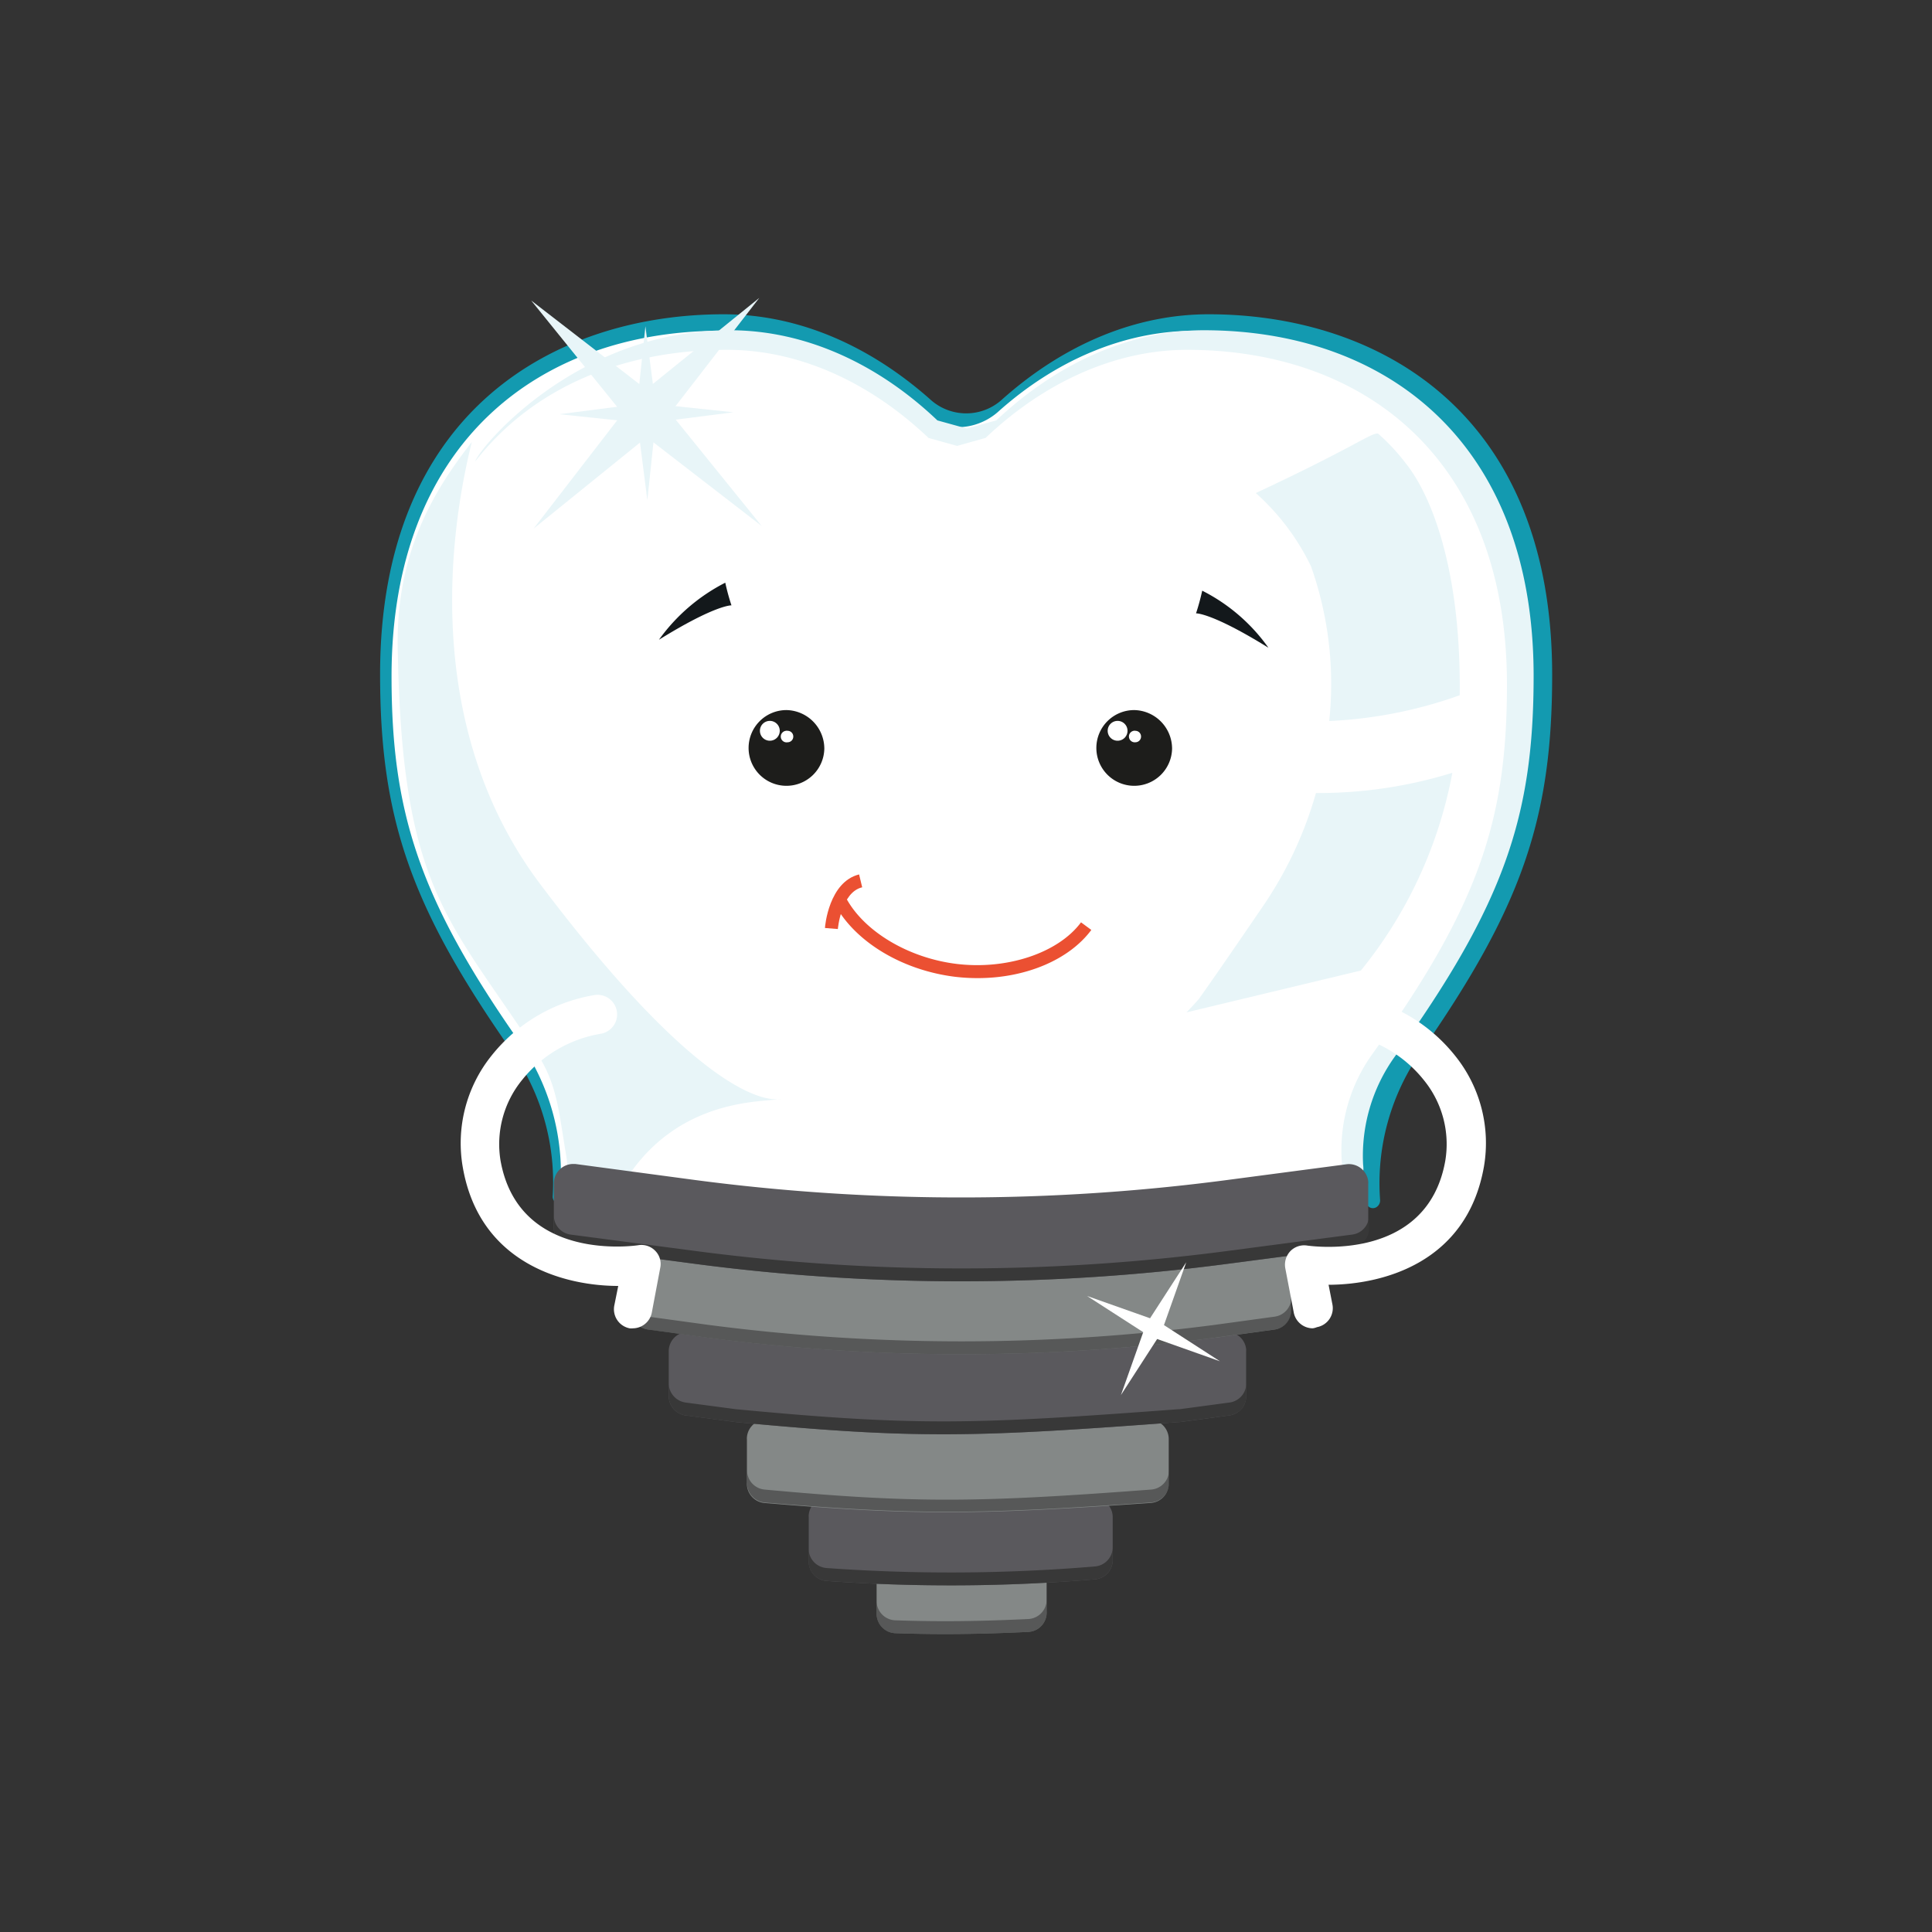<svg id="Слой_1" data-name="Слой 1" xmlns="http://www.w3.org/2000/svg" viewBox="0 0 150 150"><rect x="0" y="0" width="150" height="150" fill="#333333" stroke="none"/><defs><style>.cls-1{fill:#139ab0;}.cls-2{fill:#fff;}.cls-3{fill:#13181b;}.cls-4{fill:#e8f5f8;}.cls-5{fill:#eb5032;}.cls-6{fill:#848887;}.cls-7{fill:#5a595d;}.cls-8{fill:#383838;}.cls-9{opacity:0.6;}.cls-10{fill:#1d1d1b;}</style></defs><title>Услуги</title><g id="Слой_3" data-name="Слой 3"><path class="cls-1" d="M74.79,96.05a162,162,0,0,1-21.12-1.38l-9.61-1.26a1.19,1.19,0,0,0-.46,0,.52.52,0,0,1-.48-.07.55.55,0,0,1-.21-.44,17.75,17.75,0,0,0-3.14-11.24C31.91,70.45,29.51,63.6,29.51,52.35c0-20.61,13.78-27.95,26.68-27.95,5.6,0,11.13,2.28,16,6.58a4.14,4.14,0,0,0,5.65,0c4.84-4.3,10.39-6.58,16-6.58,12.9,0,26.67,7.34,26.67,28,0,11.24-2.41,18.1-10.23,29.32a17.77,17.77,0,0,0-3.13,11.44.61.61,0,0,1-.28.56.52.52,0,0,1-.56,0,1,1,0,0,0-.77-.24L96,94.66A162.75,162.75,0,0,1,74.79,96.05Z"/><path class="cls-2" d="M118.37,52.52c0-18.17-11.46-26.84-25.6-26.84C87.26,25.68,81.92,28,77.46,32a4.78,4.78,0,0,1-1.87,1,4.63,4.63,0,0,1-2.45,0,4.78,4.78,0,0,1-1.87-1A23.2,23.2,0,0,0,56,25.68c-14.1,0-25.6,8.67-25.6,26.84,0,10.49,2.12,17.23,9.94,28.39a17.75,17.75,0,0,1,3.17,11.36,1.44,1.44,0,0,1,.68-.08l9.41,1.23a158.15,158.15,0,0,0,41.24,0l9.33-1.23a1.43,1.43,0,0,1,1.14.35.21.21,0,0,0,0-.11,17.83,17.83,0,0,1,3.17-11.52C116.25,69.75,118.37,63,118.37,52.52Z"/><path class="cls-3" d="M92.86,47.62s1.22-.06,5.62,2.67a14.09,14.09,0,0,0-5.14-4.43A17.58,17.58,0,0,1,92.86,47.62Z"/><path class="cls-3" d="M56.79,47s-1.23-.06-5.63,2.67a14.37,14.37,0,0,1,5.15-4.43A17.58,17.58,0,0,0,56.79,47Z"/><path class="cls-4" d="M109.11,35.93A15.64,15.64,0,0,0,107,33.67c-.47-.13-1.77,1-9.5,4.61a18.15,18.15,0,0,1,4.29,5.7,27.36,27.36,0,0,1,1.41,12,34.65,34.65,0,0,0,10.13-2C113.45,44.37,111.19,38.5,109.11,35.93Z"/><path class="cls-4" d="M102.17,61.57A30.1,30.1,0,0,1,98,70.44c-2.51,3.68-4,5.83-4.88,7.06-.17.24-1,1.1-1,1.1l13.54-3.25A34.35,34.35,0,0,0,112.76,60,35.18,35.18,0,0,1,102.17,61.57Z"/><polygon class="cls-4" points="58.95 23.13 52.04 32.06 59.14 40.84 50.21 33.94 41.43 41.04 48.33 32.1 41.24 23.33 50.17 30.23 58.95 23.13"/><polygon class="cls-4" points="50.26 38.84 49.49 32.8 43.43 32.16 49.47 31.38 50.11 25.33 50.89 31.37 56.94 32.01 50.9 32.78 50.26 38.84"/><path class="cls-4" d="M44.55,91.69l3.63.58c4-7,10.81-6.67,12.21-6.93C59.18,85.43,54,84.63,42,68.72c-8.77-11.59-7.43-26.1-5.37-34.4-3.31,4.22-6,9.1-5.74,16.53.37,18.28,4,20.52,10.74,30.83,1.62,2.48,1.71,4.35,2.34,8.11a5.74,5.74,0,0,1,0,1.85A1.38,1.38,0,0,1,44.55,91.69Z"/><path class="cls-4" d="M60.39,85.34a1.34,1.34,0,0,0,.3,0Z"/><path class="cls-4" d="M119.07,52.48c0-18.18-11.46-26.84-25.6-26.84-5.85,0-11.5,2.65-16.12,7l-2.29.63-2.28-.63c-4.62-4.4-10.27-7-16.12-7-12,0-19.53,9.26-19.76,10.18,4.55-5.84,11.61-8.66,19.55-8.66,5.67,0,11.16,2.58,15.64,6.84l2.22.62,2.21-.62c4.48-4.26,10-6.84,15.64-6.84,13.72,0,24.84,8.41,24.84,26,0,10.55-2.2,17.18-10.49,28.73a12.79,12.79,0,0,0-2.34,8.19,14.73,14.73,0,0,0,.16,1.47h.5c.44-.06.66-.21,1,.08-.07-.89.08-.51,0-1.23a13.21,13.21,0,0,1,2.43-8.32C116.8,70.19,119.07,63.35,119.07,52.48Z"/><path class="cls-5" d="M75.92,75.94a14.67,14.67,0,0,1-1.75-.1c-4.1-.5-7.77-2.7-9.35-5.62l.88-.48c1.41,2.6,4.86,4.65,8.59,5.1,3.92.47,7.88-.86,9.64-3.23l.8.59C83,74.53,79.61,75.94,75.92,75.94Z"/><path class="cls-5" d="M65.05,72.13l-1-.08c0-.15.31-3.58,2.65-4.16l.24,1C65.3,69.27,65.05,72.13,65.05,72.13Z"/><path class="cls-6" d="M69.5,126.8c3.42.12,6.57.08,10.36-.1a1.5,1.5,0,0,0,1.4-1.57v-3a1.49,1.49,0,0,0-1.48-1.52h-.06c-3.39.13-6.67.11-10.11,0a1.5,1.5,0,0,0-1.55,1.45v3.27A1.51,1.51,0,0,0,69.5,126.8Z"/><path class="cls-7" d="M64.13,122.74A134.37,134.37,0,0,0,85,122.62a1.5,1.5,0,0,0,1.39-1.49v-3.3a1.48,1.48,0,0,0-1.47-1.52h-.13a131.33,131.33,0,0,1-20.42-.06,1.49,1.49,0,0,0-1.58,1.39.49.49,0,0,0,0,.12v3.46A1.51,1.51,0,0,0,64.13,122.74Z"/><path class="cls-6" d="M59.33,116.69c11.81,1,16.75.92,30,0a1.5,1.5,0,0,0,1.41-1.56v-3.37a1.5,1.5,0,0,0-1.47-1.53H89.1c-10.61,1.13-18.47.94-29.51,0a1.48,1.48,0,0,0-1.6,1.37.76.76,0,0,0,0,.15v3.37A1.5,1.5,0,0,0,59.33,116.69Z"/><path class="cls-7" d="M95.47,109.89l-3.88.52h-.08c-15.8,1.18-20.28,1.34-34.38,0l-3.92-.52a1.52,1.52,0,0,1-1.29-1.51v-3.45a1.5,1.5,0,0,1,1.46-1.52h.21l3.57.48c13.24,1.26,21.7,1.52,34.42,0l3.51-.47a1.5,1.5,0,0,1,1.66,1.32,1.09,1.09,0,0,1,0,.18v3.45A1.5,1.5,0,0,1,95.47,109.89Z"/><path class="cls-6" d="M100.24,101.71A1.5,1.5,0,0,1,99,103.22l-4.67.64a151.64,151.64,0,0,1-39.36,0l-4.67-.64A1.52,1.52,0,0,1,49,101.71v-3.2A1.51,1.51,0,0,1,50.45,97h.2l4.32.6a150.69,150.69,0,0,0,39.35,0L98.57,97a1.49,1.49,0,0,1,1.66,1.3.74.74,0,0,1,0,.21Z"/><path class="cls-7" d="M105,96.85l-9.74,1.28a158.15,158.15,0,0,1-41.24,0l-9.74-1.28A1.5,1.5,0,0,1,43,95.34V91.9a1.51,1.51,0,0,1,1.47-1.53h.19L54,91.62a158.15,158.15,0,0,0,41.24,0l9.33-1.23a1.51,1.51,0,0,1,1.66,1.33,1.21,1.21,0,0,1,0,.19v3.44A1.49,1.49,0,0,1,105,96.85Z"/><path class="cls-8" d="M105,95.85l-9.74,1.28a158.15,158.15,0,0,1-41.24,0l-9.74-1.28A1.5,1.5,0,0,1,43,94.34v1a1.5,1.5,0,0,0,1.29,1.51L54,98.13a158.15,158.15,0,0,0,41.24,0L105,96.85a1.49,1.49,0,0,0,1.29-1.51v-1A1.49,1.49,0,0,1,105,95.85Z"/><g class="cls-9"><path class="cls-8" d="M99,102.22l-4.67.64a151.64,151.64,0,0,1-39.36,0l-4.67-.64A1.52,1.52,0,0,1,49,100.71v1a1.52,1.52,0,0,0,1.28,1.51l4.67.64a151.64,151.64,0,0,0,39.36,0l4.67-.64a1.5,1.5,0,0,0,1.28-1.51v-1A1.5,1.5,0,0,1,99,102.22Z"/></g><path class="cls-2" d="M49.16,103.13a1.31,1.31,0,0,1-.28,0,1.51,1.51,0,0,1-1.19-1.75h0L48,99.84c-4,0-10.72-1.61-12.06-9.16A10.85,10.85,0,0,1,38.13,82a12.92,12.92,0,0,1,8-4.74,1.52,1.52,0,0,1,.52,3,9.9,9.9,0,0,0-6.14,3.62,7.88,7.88,0,0,0-1.65,6.22c1.42,8,10.59,6.59,10.68,6.58a1.49,1.49,0,0,1,1.32.42,1.45,1.45,0,0,1,.4,1.34l-.65,3.45A1.51,1.51,0,0,1,49.16,103.13Z"/><path class="cls-2" d="M101.92,103.13a1.51,1.51,0,0,1-1.47-1.21l-.66-3.45a1.54,1.54,0,0,1,.4-1.34,1.5,1.5,0,0,1,1.33-.42c.09,0,9.27,1.41,10.69-6.58a7.86,7.86,0,0,0-1.63-6.23,9.85,9.85,0,0,0-6.14-3.62,1.52,1.52,0,0,1,.52-3h0A12.87,12.87,0,0,1,113,82a10.8,10.8,0,0,1,2.21,8.59c-1.34,7.55-8,9.15-12.06,9.16l.3,1.53a1.5,1.5,0,0,1-1.2,1.76A1.37,1.37,0,0,1,101.92,103.13Z"/><polygon class="cls-2" points="87.03 108.31 88.76 103.43 84.4 100.62 89.29 102.35 92.1 98 90.37 102.88 94.72 105.69 89.84 103.96 87.03 108.31"/><path class="cls-8" d="M95.47,108.89l-3.88.52h-.08c-15.8,1.18-20.28,1.34-34.38,0l-3.92-.52a1.52,1.52,0,0,1-1.29-1.51v1a1.52,1.52,0,0,0,1.29,1.51l3.92.52c14.1,1.34,18.58,1.18,34.38,0h.08l3.88-.52a1.5,1.5,0,0,0,1.29-1.51v-1A1.5,1.5,0,0,1,95.47,108.89Z"/><g class="cls-9"><path class="cls-8" d="M89.37,115.65c-13.29,1-18.23,1.09-30,0A1.5,1.5,0,0,1,58,114.13v1a1.51,1.51,0,0,0,1.35,1.52c11.81,1,16.75.92,30,0a1.5,1.5,0,0,0,1.41-1.52v-1A1.5,1.5,0,0,1,89.37,115.65Z"/></g><path class="cls-8" d="M85,121.62a134.37,134.37,0,0,1-20.85.12,1.51,1.51,0,0,1-1.37-1.52v1a1.51,1.51,0,0,0,1.37,1.52A134.37,134.37,0,0,0,85,122.62a1.5,1.5,0,0,0,1.39-1.49v-1A1.5,1.5,0,0,1,85,121.62Z"/><g class="cls-9"><path class="cls-8" d="M79.86,125.7c-3.79.18-6.94.22-10.36.1a1.5,1.5,0,0,1-1.44-1.52v1a1.5,1.5,0,0,0,1.44,1.52c3.42.12,6.57.08,10.36-.1a1.5,1.5,0,0,0,1.4-1.57v-1A1.5,1.5,0,0,1,79.86,125.7Z"/></g><path class="cls-10" d="M64,58.13a2.94,2.94,0,1,1-2.94-3A3,3,0,0,1,64,58.13Z"/><path class="cls-2" d="M60.54,56.74a.77.77,0,0,1-1.54,0,.77.77,0,0,1,1.54,0Z"/><path class="cls-2" d="M61.59,57.19a.44.44,0,0,1-.44.44.45.45,0,1,1-.13-.89.29.29,0,0,1,.13,0,.44.44,0,0,1,.44.44Z"/><path class="cls-10" d="M91,58.13a2.94,2.94,0,1,1-2.94-3A3,3,0,0,1,91,58.13Z"/><path class="cls-2" d="M87.54,56.74a.77.77,0,0,1-1.54,0,.77.77,0,0,1,1.54,0Z"/><path class="cls-2" d="M88.59,57.19a.44.44,0,0,1-.44.44.45.45,0,0,1-.13-.89.29.29,0,0,1,.13,0,.44.44,0,0,1,.44.44Z"/></g></svg>